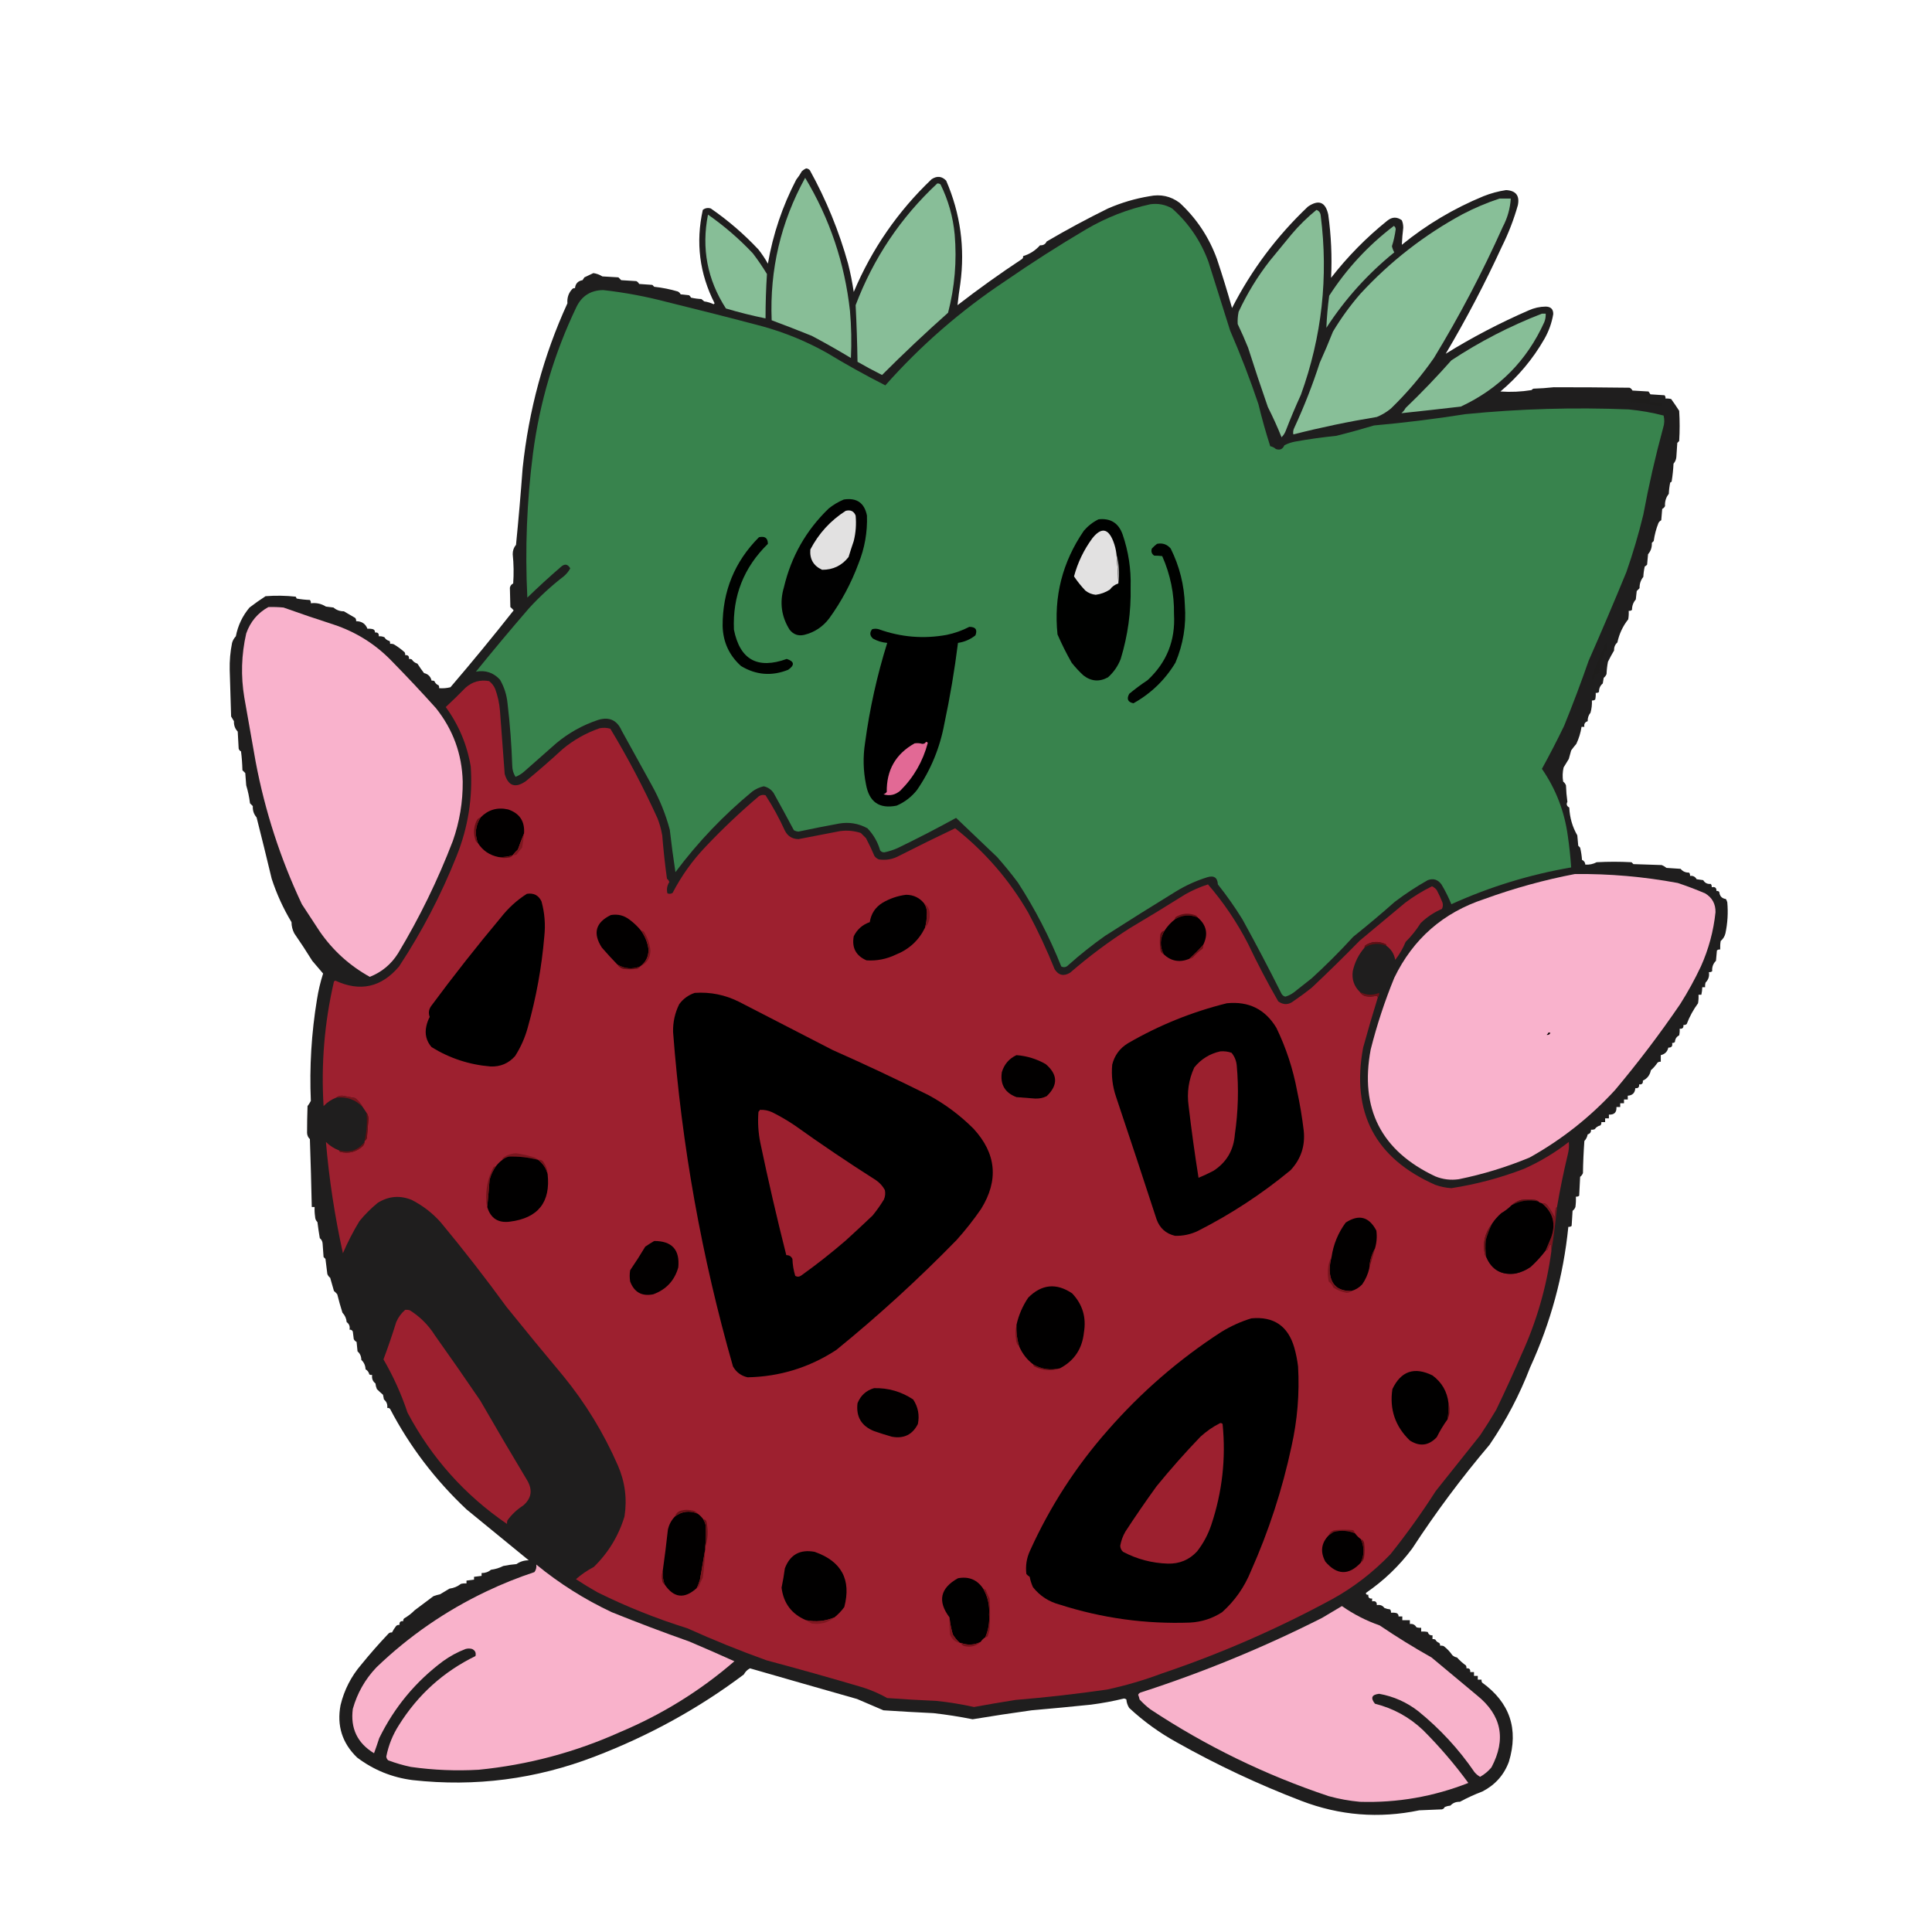 <?xml version="1.0" encoding="UTF-8"?>
<!DOCTYPE svg PUBLIC "-//W3C//DTD SVG 1.1//EN" "http://www.w3.org/Graphics/SVG/1.1/DTD/svg11.dtd">
<svg xmlns="http://www.w3.org/2000/svg" version="1.1" width="2048px" height="2048px" style="shape-rendering:geometricPrecision; text-rendering:geometricPrecision; image-rendering:optimizeQuality; fill-rule:evenodd; clip-rule:evenodd" xmlns:xlink="http://www.w3.org/1999/xlink">
<g><path style="opacity:0.88" fill="#020101" d="M 854.5,178.5 C 856.09,178.628 857.423,179.295 858.5,180.5C 875.863,211.897 889.363,244.897 899,279.5C 901.513,289.396 903.513,299.396 905,309.5C 924.217,263.949 951.717,224.116 987.5,190C 993.217,186.196 998.384,186.696 1003,191.5C 1018.06,226.381 1023.06,262.714 1018,300.5C 1016.8,308.205 1015.8,315.872 1015,323.5C 1037.25,306.297 1060.08,289.963 1083.5,274.5C 1084.39,273.675 1084.72,272.675 1084.5,271.5C 1091.51,269.418 1097.51,265.585 1102.5,260C 1105.82,260.225 1108.16,258.892 1109.5,256C 1130.55,243.634 1152.22,231.967 1174.5,221C 1188.63,214.847 1203.29,210.513 1218.5,208C 1230.31,205.568 1240.97,207.901 1250.5,215C 1268.44,231.615 1281.6,251.449 1290,274.5C 1295.78,291.821 1301.11,309.154 1306,326.5C 1326.62,286.142 1353.45,250.309 1386.5,219C 1397.91,211.248 1405.08,214.081 1408,227.5C 1411.1,249.814 1412.1,272.148 1411,294.5C 1428.46,272.037 1448.3,251.87 1470.5,234C 1475.63,229.824 1480.8,229.658 1486,233.5C 1487.05,236.039 1487.55,238.705 1487.5,241.5C 1486.76,247.519 1486.26,253.519 1486,259.5C 1512.17,238.153 1541,220.986 1572.5,208C 1580.26,204.915 1588.26,202.748 1596.5,201.5C 1606.89,202.052 1611.06,207.386 1609,217.5C 1604.71,232.694 1599.05,247.361 1592,261.5C 1574.09,300.485 1554.26,338.318 1532.5,375C 1560.49,357.667 1589.82,342.334 1620.5,329C 1626.28,326.401 1632.28,325.068 1638.5,325C 1643.92,325.082 1646.58,327.748 1646.5,333C 1644.93,342.377 1641.76,351.21 1637,359.5C 1624.83,380.682 1609.33,399.182 1590.5,415C 1601.56,415.783 1612.56,415.283 1623.5,413.5C 1624.03,412.808 1624.69,412.308 1625.5,412C 1632.7,411.782 1639.87,411.282 1647,410.5C 1673.79,410.481 1700.63,410.648 1727.5,411C 1728.83,411.667 1729.83,412.667 1730.5,414C 1736.17,414.333 1741.83,414.667 1747.5,415C 1748.17,416 1748.83,417 1749.5,418C 1754.5,418.333 1759.5,418.667 1764.5,419C 1765.34,420.011 1765.67,421.178 1765.5,422.5C 1767.53,422.338 1769.53,422.505 1771.5,423C 1774.45,427.056 1777.28,431.223 1780,435.5C 1780.67,446.167 1780.67,456.833 1780,467.5C 1779.33,468.167 1778.67,468.833 1778,469.5C 1777.67,474.5 1777.33,479.5 1777,484.5C 1776.75,487.177 1775.75,489.51 1774,491.5C 1773.69,497.874 1773.02,504.207 1772,510.5C 1771.59,510.957 1771.09,511.291 1770.5,511.5C 1769.67,515.459 1769.17,519.459 1769,523.5C 1766.01,527.227 1764.68,531.561 1765,536.5C 1764.33,537.833 1763.33,538.833 1762,539.5C 1761.67,543.5 1761.33,547.5 1761,551.5C 1759.67,552.167 1758.67,553.167 1758,554.5C 1755.59,560.555 1753.93,566.889 1753,573.5C 1752.33,574.167 1751.67,574.833 1751,575.5C 1751.27,580.116 1749.94,584.116 1747,587.5C 1746.67,591.167 1746.33,594.833 1746,598.5C 1745.31,599.357 1744.48,600.023 1743.5,600.5C 1742.67,604.122 1742.17,607.789 1742,611.5C 1739.23,614.903 1737.9,618.903 1738,623.5C 1737,624.5 1736,625.5 1735,626.5C 1734.67,629.5 1734.33,632.5 1734,635.5C 1731.31,638.567 1729.97,642.234 1730,646.5C 1728.99,647.337 1727.82,647.67 1726.5,647.5C 1726.66,650.518 1726.5,653.518 1726,656.5C 1720.31,663.645 1716.48,671.812 1714.5,681C 1712.03,683.194 1710.86,686.027 1711,689.5C 1708.66,693.464 1706.49,697.464 1704.5,701.5C 1703.67,705.796 1703.17,710.129 1703,714.5C 1702.38,716.116 1701.38,717.449 1700,718.5C 1699.67,720.5 1699.33,722.5 1699,724.5C 1696.24,726.766 1694.91,729.766 1695,733.5C 1693.99,734.337 1692.82,734.67 1691.5,734.5C 1691.66,736.857 1691.5,739.19 1691,741.5C 1689.99,742.337 1688.82,742.67 1687.5,742.5C 1687.69,746.915 1687.19,751.249 1686,755.5C 1683.91,758.044 1682.91,761.044 1683,764.5C 1680.09,765.45 1678.92,767.45 1679.5,770.5C 1678.5,770.5 1677.5,770.5 1676.5,770.5C 1675.53,776.777 1673.69,782.777 1671,788.5C 1669.08,790.726 1667.25,793.059 1665.5,795.5C 1664.73,798.51 1663.9,801.51 1663,804.5C 1661.23,807.535 1659.39,810.535 1657.5,813.5C 1656.34,818.467 1656.17,823.467 1657,828.5C 1658.38,829.551 1659.38,830.884 1660,832.5C 1660.19,838.416 1660.69,844.249 1661.5,850C 1660.14,852.575 1660.8,854.575 1663.5,856C 1663.98,866.716 1666.81,876.55 1672,885.5C 1672.33,889.167 1672.67,892.833 1673,896.5C 1673.67,897.167 1674.33,897.833 1675,898.5C 1676.03,902.773 1676.7,907.106 1677,911.5C 1679.17,912.509 1680.34,914.176 1680.5,916.5C 1684.75,916.822 1688.75,915.989 1692.5,914C 1704.83,913.333 1717.17,913.333 1729.5,914C 1730.17,914.667 1730.83,915.333 1731.5,916C 1741.5,916.333 1751.5,916.667 1761.5,917C 1763.33,917.748 1765,918.748 1766.5,920C 1771.5,920.333 1776.5,920.667 1781.5,921C 1783.77,923.755 1786.77,925.088 1790.5,925C 1791.34,926.011 1791.67,927.178 1791.5,928.5C 1794.6,928.092 1796.93,929.259 1798.5,932C 1800.83,932.333 1803.17,932.667 1805.5,933C 1807.2,935.982 1809.86,937.316 1813.5,937C 1814.34,938.011 1814.67,939.178 1814.5,940.5C 1817.95,939.756 1819.62,941.09 1819.5,944.5C 1820.68,944.281 1821.68,944.614 1822.5,945.5C 1822.94,949.93 1825.27,952.43 1829.5,953C 1830.19,954.067 1830.69,955.234 1831,956.5C 1832,967.607 1831.33,978.607 1829,989.5C 1828.2,992.681 1826.53,995.347 1824,997.5C 1823.5,1000.48 1823.34,1003.48 1823.5,1006.5C 1822.18,1006.33 1821.01,1006.66 1820,1007.5C 1819.67,1011.17 1819.33,1014.83 1819,1018.5C 1815.99,1021.45 1814.65,1025.11 1815,1029.5C 1813.99,1030.34 1812.82,1030.67 1811.5,1030.5C 1812.2,1034.82 1811.03,1038.49 1808,1041.5C 1807.51,1043.13 1807.34,1044.8 1807.5,1046.5C 1806.5,1046.5 1805.5,1046.5 1804.5,1046.5C 1804.42,1049.21 1804.09,1051.87 1803.5,1054.5C 1802.5,1054.5 1801.5,1054.5 1800.5,1054.5C 1800.66,1057.52 1800.5,1060.52 1800,1063.5C 1795.02,1070.26 1791.02,1077.59 1788,1085.5C 1786.99,1086.34 1785.82,1086.67 1784.5,1086.5C 1784.83,1089.5 1783.5,1090.83 1780.5,1090.5C 1780.66,1092.86 1780.5,1095.19 1780,1097.5C 1777.21,1098.92 1775.71,1101.25 1775.5,1104.5C 1774.68,1105.39 1773.68,1105.72 1772.5,1105.5C 1773.24,1108.95 1771.91,1110.62 1768.5,1110.5C 1767.54,1114.79 1764.87,1117.46 1760.5,1118.5C 1760.5,1120.83 1760.5,1123.17 1760.5,1125.5C 1759.18,1125.33 1758.01,1125.66 1757,1126.5C 1755.05,1129.46 1752.71,1132.12 1750,1134.5C 1748.95,1139.72 1746.12,1143.38 1741.5,1145.5C 1741.83,1148.5 1740.5,1149.83 1737.5,1149.5C 1737.83,1152.5 1736.5,1153.83 1733.5,1153.5C 1733.17,1158.5 1730.5,1161.17 1725.5,1161.5C 1725.5,1162.83 1725.5,1164.17 1725.5,1165.5C 1724.17,1165.5 1722.83,1165.5 1721.5,1165.5C 1721.5,1166.83 1721.5,1168.17 1721.5,1169.5C 1720.17,1169.5 1718.83,1169.5 1717.5,1169.5C 1717.5,1170.83 1717.5,1172.17 1717.5,1173.5C 1716.17,1173.5 1714.83,1173.5 1713.5,1173.5C 1713.83,1179.17 1711.17,1181.83 1705.5,1181.5C 1705.5,1182.83 1705.5,1184.17 1705.5,1185.5C 1704.17,1185.5 1702.83,1185.5 1701.5,1185.5C 1701.5,1186.83 1701.5,1188.17 1701.5,1189.5C 1700.17,1189.5 1698.83,1189.5 1697.5,1189.5C 1697.67,1190.82 1697.34,1191.99 1696.5,1193C 1693.95,1193.55 1691.95,1194.89 1690.5,1197C 1689.21,1197.49 1687.87,1197.66 1686.5,1197.5C 1686.72,1200.11 1685.56,1201.78 1683,1202.5C 1682.48,1205.25 1681.32,1207.58 1679.5,1209.5C 1678.67,1220.82 1678.17,1232.15 1678,1243.5C 1677.38,1245.12 1676.38,1246.45 1675,1247.5C 1674.67,1254.17 1674.33,1260.83 1674,1267.5C 1672.99,1268.34 1671.82,1268.67 1670.5,1268.5C 1670.67,1272.18 1670.5,1275.85 1670,1279.5C 1669.38,1281.12 1668.38,1282.45 1667,1283.5C 1666.67,1288.83 1666.33,1294.17 1666,1299.5C 1664.99,1300.34 1663.82,1300.67 1662.5,1300.5C 1657.29,1352.32 1643.79,1401.98 1622,1449.5C 1610.8,1478.57 1596.47,1505.9 1579,1531.5C 1549.36,1566.47 1522.02,1603.14 1497,1641.5C 1483.25,1659.92 1466.92,1675.58 1448,1688.5C 1447.81,1690.06 1448.65,1690.73 1450.5,1690.5C 1450.17,1693.5 1451.5,1694.83 1454.5,1694.5C 1454.5,1695.5 1454.5,1696.5 1454.5,1697.5C 1457.95,1696.76 1459.62,1698.09 1459.5,1701.5C 1462.91,1700.83 1465.57,1701.83 1467.5,1704.5C 1469.42,1705.31 1471.42,1705.81 1473.5,1706C 1474.34,1707.01 1474.67,1708.18 1474.5,1709.5C 1476.53,1709.34 1478.53,1709.5 1480.5,1710C 1481.97,1710.71 1482.64,1711.88 1482.5,1713.5C 1483.83,1713.5 1485.17,1713.5 1486.5,1713.5C 1486.5,1714.83 1486.5,1716.17 1486.5,1717.5C 1489.17,1717.5 1491.83,1717.5 1494.5,1717.5C 1494.5,1718.83 1494.5,1720.17 1494.5,1721.5C 1497.6,1721.09 1499.93,1722.26 1501.5,1725C 1503.13,1725.49 1504.8,1725.66 1506.5,1725.5C 1506.5,1726.83 1506.5,1728.17 1506.5,1729.5C 1508.86,1729.34 1511.19,1729.5 1513.5,1730C 1514.22,1732.56 1515.89,1733.72 1518.5,1733.5C 1518.5,1734.83 1518.5,1736.17 1518.5,1737.5C 1519.55,1737.35 1520.55,1737.52 1521.5,1738C 1522.36,1739.7 1523.7,1740.86 1525.5,1741.5C 1526.39,1742.32 1526.72,1743.32 1526.5,1744.5C 1527.87,1744.34 1529.21,1744.51 1530.5,1745C 1534.02,1747.74 1537.02,1750.91 1539.5,1754.5C 1540.91,1755.81 1542.58,1756.64 1544.5,1757C 1547.38,1760.21 1550.54,1763.04 1554,1765.5C 1554.48,1766.45 1554.65,1767.45 1554.5,1768.5C 1557.5,1768.17 1558.83,1769.5 1558.5,1772.5C 1559.83,1772.5 1561.17,1772.5 1562.5,1772.5C 1562.5,1773.83 1562.5,1775.17 1562.5,1776.5C 1563.83,1776.5 1565.17,1776.5 1566.5,1776.5C 1566.5,1777.83 1566.5,1779.17 1566.5,1780.5C 1567.83,1780.5 1569.17,1780.5 1570.5,1780.5C 1570.35,1781.55 1570.52,1782.55 1571,1783.5C 1600.48,1804.76 1609.98,1832.76 1599.5,1867.5C 1594.31,1881.53 1584.98,1892.03 1571.5,1899C 1563.19,1902.16 1555.19,1905.82 1547.5,1910C 1543.44,1909.83 1540.11,1911.17 1537.5,1914C 1535.42,1914.19 1533.42,1914.69 1531.5,1915.5C 1530.91,1916.8 1529.91,1917.63 1528.5,1918C 1520.5,1918.33 1512.5,1918.67 1504.5,1919C 1461.81,1927.9 1420.14,1924.57 1379.5,1909C 1333.99,1891.58 1289.99,1870.91 1247.5,1847C 1229.16,1836.92 1212.33,1824.75 1197,1810.5C 1195.25,1807.75 1194.25,1804.75 1194,1801.5C 1193.28,1800.94 1192.44,1800.61 1191.5,1800.5C 1179.96,1803.31 1168.29,1805.48 1156.5,1807C 1135.52,1809.17 1114.52,1811.17 1093.5,1813C 1072.62,1815.9 1051.78,1819.06 1031,1822.5C 1017.27,1819.74 1003.44,1817.57 989.5,1816C 971.819,1815.17 954.152,1814.17 936.5,1813C 927.177,1809.01 917.843,1805.01 908.5,1801C 870.644,1790.24 832.811,1779.41 795,1768.5C 792.161,1770.01 789.995,1772.17 788.5,1775C 740.735,1810.93 688.068,1839.93 630.5,1862C 568.153,1886 503.82,1894.33 437.5,1887C 415.608,1884.21 395.941,1876.21 378.5,1863C 362.723,1847.75 356.89,1829.25 361,1807.5C 364.912,1791.34 372.245,1777.01 383,1764.5C 392.296,1753.06 401.963,1742.06 412,1731.5C 413.011,1730.66 414.178,1730.33 415.5,1730.5C 416.751,1728.09 418.251,1725.75 420,1723.5C 421.011,1722.66 422.178,1722.33 423.5,1722.5C 423.167,1719.5 424.5,1718.17 427.5,1718.5C 427.281,1717.32 427.614,1716.32 428.5,1715.5C 432.606,1713.13 436.272,1710.29 439.5,1707C 446.118,1702.01 452.785,1697.01 459.5,1692C 461.788,1691.18 464.122,1690.51 466.5,1690C 469.784,1688 473.117,1686 476.5,1684C 481.025,1683.44 485.025,1681.77 488.5,1679C 490.473,1678.5 492.473,1678.34 494.5,1678.5C 494.5,1677.5 494.5,1676.5 494.5,1675.5C 497.167,1675.17 499.833,1674.83 502.5,1674.5C 502.5,1673.5 502.5,1672.5 502.5,1671.5C 505.167,1671.17 507.833,1670.83 510.5,1670.5C 510.5,1669.5 510.5,1668.5 510.5,1667.5C 514.319,1667.55 517.653,1666.38 520.5,1664C 525.128,1663.4 529.461,1662.07 533.5,1660C 538.123,1659.04 542.79,1658.38 547.5,1658C 551.323,1655.3 555.656,1653.96 560.5,1654C 538.5,1636 516.5,1618 494.5,1600C 461.236,1568.66 434.236,1533.16 413.5,1493.5C 412.675,1492.61 411.675,1492.28 410.5,1492.5C 410.987,1488.79 409.821,1485.79 407,1483.5C 406.667,1481.83 406.333,1480.17 406,1478.5C 403.752,1476.59 401.585,1474.59 399.5,1472.5C 398.692,1470.58 398.192,1468.58 398,1466.5C 395.093,1464.27 393.926,1461.27 394.5,1457.5C 393.448,1457.65 392.448,1457.48 391.5,1457C 390.971,1454.57 389.637,1452.74 387.5,1451.5C 387.347,1447.5 385.847,1444.16 383,1441.5C 383.004,1437.82 381.671,1434.82 379,1432.5C 378.667,1429.17 378.333,1425.83 378,1422.5C 376.667,1421.83 375.667,1420.83 375,1419.5C 374.667,1416.83 374.333,1414.17 374,1411.5C 373.29,1410.03 372.124,1409.36 370.5,1409.5C 371.172,1406.09 370.172,1403.43 367.5,1401.5C 367.139,1397.61 365.639,1394.28 363,1391.5C 360.962,1385.06 359.128,1378.56 357.5,1372C 356.465,1370.73 355.298,1369.56 354,1368.5C 352.667,1363.83 351.333,1359.17 350,1354.5C 348.615,1353.45 347.615,1352.12 347,1350.5C 346.333,1345.17 345.667,1339.83 345,1334.5C 344.333,1333.83 343.667,1333.17 343,1332.5C 342.667,1327.83 342.333,1323.17 342,1318.5C 341.887,1316.03 340.887,1314.03 339,1312.5C 338.04,1306.86 337.207,1301.19 336.5,1295.5C 334.869,1293.94 334.036,1291.94 334,1289.5C 333.502,1286.18 333.335,1282.85 333.5,1279.5C 332.5,1279.5 331.5,1279.5 330.5,1279.5C 329.994,1255.5 329.328,1231.5 328.5,1207.5C 326.651,1205.81 325.651,1203.64 325.5,1201C 325.5,1191.57 325.667,1182.07 326,1172.5C 327.341,1170.76 328.508,1168.92 329.5,1167C 327.969,1130.9 330.135,1095.07 336,1059.5C 337.46,1050.16 339.627,1040.99 342.5,1032C 338.68,1027.51 334.847,1023.01 331,1018.5C 324.915,1008.66 318.582,998.996 312,989.5C 310.031,985.768 309.031,981.768 309,977.5C 300.272,962.995 293.272,947.661 288,931.5C 282.758,909.57 277.424,887.903 272,866.5C 269.063,863.116 267.729,859.116 268,854.5C 267,853.5 266,852.5 265,851.5C 264.241,845.062 262.907,838.729 261,832.5C 260.667,828.167 260.333,823.833 260,819.5C 259,818.5 258,817.5 257,816.5C 256.831,809.809 256.331,803.142 255.5,796.5C 254.201,795.91 253.368,794.91 253,793.5C 252.667,787.5 252.333,781.5 252,775.5C 249.125,772.458 247.792,768.791 248,764.5C 247,762.833 246,761.167 245,759.5C 244.529,742.999 244.029,726.499 243.5,710C 243.282,700.402 244.116,690.902 246,681.5C 246.778,678.816 248.111,676.483 250,674.5C 252.232,663.012 257.065,652.845 264.5,644C 270.063,639.73 275.73,635.73 281.5,632C 292.182,631.168 302.849,631.334 313.5,632.5C 313.833,633.167 314.167,633.833 314.5,634.5C 319.132,635.328 323.798,635.828 328.5,636C 329.337,637.011 329.67,638.178 329.5,639.5C 335.311,638.774 340.645,639.941 345.5,643C 348.167,643.333 350.833,643.667 353.5,644C 356.611,646.695 360.277,648.028 364.5,648C 368.483,650.333 372.483,652.667 376.5,655C 377.337,656.011 377.67,657.178 377.5,658.5C 383.443,658.517 387.443,661.184 389.5,666.5C 391.527,666.338 393.527,666.505 395.5,667C 396.973,667.71 397.64,668.876 397.5,670.5C 400.5,670.167 401.833,671.5 401.5,674.5C 403.591,674.318 405.591,674.652 407.5,675.5C 408.738,677.637 410.571,678.971 413,679.5C 413.483,680.448 413.649,681.448 413.5,682.5C 414.873,682.343 416.207,682.51 417.5,683C 421.649,685.482 425.482,688.316 429,691.5C 429.483,692.448 429.649,693.448 429.5,694.5C 432.5,694.167 433.833,695.5 433.5,698.5C 434.552,698.351 435.552,698.517 436.5,699C 437.924,701.218 439.924,702.718 442.5,703.5C 444.757,707.058 447.09,710.391 449.5,713.5C 453.833,714.5 456.5,717.167 457.5,721.5C 458.552,721.351 459.552,721.517 460.5,722C 461.333,724.167 462.833,725.667 465,726.5C 465.483,727.448 465.649,728.448 465.5,729.5C 469.555,729.824 473.555,729.491 477.5,728.5C 500.414,701.759 522.747,674.592 544.5,647C 543.465,645.726 542.298,644.56 541,643.5C 540.755,636.604 540.588,629.77 540.5,623C 540.919,620.914 542.086,619.414 544,618.5C 544.734,608.15 544.567,597.817 543.5,587.5C 543.451,583.67 544.618,580.337 547,577.5C 549.663,550.604 551.997,523.604 554,496.5C 560.506,434.736 576.34,376.402 601.5,321.5C 600.993,315.687 602.66,310.687 606.5,306.5C 607.325,305.614 608.325,305.281 609.5,305.5C 610.012,300.644 612.679,297.81 617.5,297C 618.167,296 618.833,295 619.5,294C 622.663,292.506 625.83,291.006 629,289.5C 632.427,289.986 635.594,291.153 638.5,293C 644.167,293.333 649.833,293.667 655.5,294C 656.5,295 657.5,296 658.5,297C 663.833,297.333 669.167,297.667 674.5,298C 675.833,298.667 676.833,299.667 677.5,301C 682.167,301.333 686.833,301.667 691.5,302C 692.167,302.667 692.833,303.333 693.5,304C 702.169,304.945 710.502,306.611 718.5,309C 719.833,309.667 720.833,310.667 721.5,312C 724.5,312.333 727.5,312.667 730.5,313C 731.357,313.689 732.023,314.522 732.5,315.5C 736.122,316.325 739.789,316.825 743.5,317C 744.5,317.833 745.5,318.667 746.5,319.5C 750.05,320.016 753.383,321.016 756.5,322.5C 756.833,322.167 757.167,321.833 757.5,321.5C 741.498,289.986 737.331,256.986 745,222.5C 747.497,220.522 750.331,220.022 753.5,221C 771.808,233.63 788.641,248.13 804,264.5C 807.726,269.228 811.059,274.228 814,279.5C 819.391,248.326 829.391,218.659 844,190.5C 846.248,187.672 848.248,184.672 850,181.5C 851.409,180.219 852.909,179.219 854.5,178.5 Z"/></g>
<g><path style="opacity:1" fill="#88be97" d="M 853.5,188.5 C 879.553,231.822 895.386,278.822 901,329.5C 902.456,346.143 902.789,362.81 902,379.5C 888.41,371.287 874.577,363.454 860.5,356C 846.395,350.299 832.229,344.799 818,339.5C 815.847,285.785 827.68,235.452 853.5,188.5 Z"/></g>
<g><path style="opacity:1" fill="#88be98" d="M 993.5,194.5 C 994.822,194.33 995.989,194.663 997,195.5C 1005.24,212.223 1010.24,229.889 1012,248.5C 1014.4,276.589 1012.07,304.256 1005,331.5C 981.103,352.725 957.77,374.725 935,397.5C 926.19,393.095 917.523,388.428 909,383.5C 908.69,363.458 908.024,343.458 907,323.5C 925.884,273.703 954.717,230.703 993.5,194.5 Z"/></g>
<g><path style="opacity:1" fill="#88bf98" d="M 1589.5,210.5 C 1593.5,210.5 1597.5,210.5 1601.5,210.5C 1600.81,221.069 1597.98,231.069 1593,240.5C 1571.5,288.507 1547.17,334.84 1520,379.5C 1506.61,398.727 1491.45,416.56 1474.5,433C 1470,436.755 1465,439.755 1459.5,442C 1429.7,446.893 1400.2,453.059 1371,460.5C 1370.52,458.087 1370.85,455.754 1372,453.5C 1382.39,431.058 1391.39,408.058 1399,384.5C 1403.94,373.616 1408.61,362.616 1413,351.5C 1421.48,337.349 1431.14,324.015 1442,311.5C 1473.59,277.221 1509.75,249.054 1550.5,227C 1563.16,220.4 1576.16,214.9 1589.5,210.5 Z"/></g>
<g><path style="opacity:1" fill="#38834d" d="M 1219.5,216.5 C 1227.74,215.387 1235.41,216.887 1242.5,221C 1260.02,236.54 1272.85,255.373 1281,277.5C 1288.67,301.833 1296.33,326.167 1304,350.5C 1315.11,376.057 1325.11,402.057 1334,428.5C 1337.63,443.529 1341.8,458.362 1346.5,473C 1348.78,473.473 1350.78,474.473 1352.5,476C 1356.8,477.46 1359.8,476.126 1361.5,472C 1365.28,470.053 1369.28,468.72 1373.5,468C 1387.75,465.462 1402.09,463.462 1416.5,462C 1429.92,458.645 1443.25,454.978 1456.5,451C 1488.9,448.103 1521.23,444.103 1553.5,439C 1611.07,433.307 1668.73,431.641 1726.5,434C 1739.02,435.193 1751.35,437.36 1763.5,440.5C 1764.58,444.846 1764.42,449.179 1763,453.5C 1754.74,483.874 1747.74,514.54 1742,545.5C 1737.01,566.13 1731.01,586.463 1724,606.5C 1711.06,637.997 1697.72,669.33 1684,700.5C 1675.92,723.733 1667.26,746.733 1658,769.5C 1650.56,784.886 1642.72,800.053 1634.5,815C 1649.34,836.513 1658.51,860.347 1662,886.5C 1663.59,897.464 1664.76,908.464 1665.5,919.5C 1621.5,927.082 1579.17,940.082 1538.5,958.5C 1535.58,951.328 1532.08,944.328 1528,937.5C 1524.19,932.329 1519.36,930.829 1513.5,933C 1501.29,939.881 1489.63,947.547 1478.5,956C 1464.13,968.709 1449.46,981.043 1434.5,993C 1420.5,1008.33 1405.83,1023 1390.5,1037C 1384.17,1042 1377.83,1047 1371.5,1052C 1368.77,1054.03 1365.77,1055.53 1362.5,1056.5C 1360.37,1055.95 1358.87,1054.61 1358,1052.5C 1344.84,1026.18 1331.18,1000.18 1317,974.5C 1309.07,961.641 1300.4,949.308 1291,937.5C 1290.62,930.205 1286.78,927.705 1279.5,930C 1267.88,933.641 1256.88,938.641 1246.5,945C 1221.33,960.416 1196.33,976.083 1171.5,992C 1157.92,1001.57 1144.92,1011.91 1132.5,1023C 1130.29,1025.35 1127.79,1025.85 1125,1024.5C 1112.53,993.233 1097.2,963.566 1079,935.5C 1072.05,926.21 1064.71,917.21 1057,908.5C 1042.45,894.611 1027.95,880.778 1013.5,867C 993.425,878.043 972.758,888.709 951.5,899C 946.993,901.002 942.326,902.502 937.5,903.5C 935.626,903.61 934.126,902.944 933,901.5C 930.423,892.507 925.923,884.673 919.5,878C 910.13,872.875 900.13,871.208 889.5,873C 875.129,875.641 860.796,878.474 846.5,881.5C 844.701,881.423 843.034,880.923 841.5,880C 834.46,866.753 827.294,853.587 820,840.5C 817.407,836.788 813.907,834.455 809.5,833.5C 805.116,834.526 801.116,836.359 797.5,839C 766.85,864.313 739.683,892.813 716,924.5C 713.7,909.538 711.7,894.538 710,879.5C 705.615,863.061 699.282,847.394 691,832.5C 680.333,813.167 669.667,793.833 659,774.5C 654.136,763.483 645.969,759.65 634.5,763C 617.865,768.482 602.865,776.815 589.5,788C 578.167,798 566.833,808 555.5,818C 552.834,820.335 549.834,822.169 546.5,823.5C 544.191,819.882 543.024,815.882 543,811.5C 542.263,789.427 540.596,767.427 538,745.5C 537.128,736.552 534.461,728.218 530,720.5C 523.097,712.98 514.597,710.147 504.5,712C 522.957,689.208 541.79,666.708 561,644.5C 572.267,632.228 584.434,621.061 597.5,611C 600.4,608.603 602.733,605.77 604.5,602.5C 601.855,597.842 598.521,597.342 594.5,601C 582.367,611.465 570.534,622.298 559,633.5C 556.446,582.342 558.446,531.342 565,480.5C 572.118,426.354 587.451,374.688 611,325.5C 616.71,313.644 626.21,307.644 639.5,307.5C 662.127,310.059 684.46,314.225 706.5,320C 740.609,328.36 774.609,337.027 808.5,346C 832.285,352.596 854.952,361.929 876.5,374C 896.768,386.299 917.435,397.799 938.5,408.5C 975.898,366.288 1018.23,329.455 1065.5,298C 1093.49,278.668 1122.16,260.335 1151.5,243C 1172.89,230.489 1195.55,221.656 1219.5,216.5 Z"/></g>
<g><path style="opacity:1" fill="#88be97" d="M 1395.5,222.5 C 1398.17,223.457 1399.67,225.457 1400,228.5C 1408.28,293.533 1401.28,356.866 1379,418.5C 1373.28,431.004 1367.94,443.67 1363,456.5C 1361.98,459.21 1360.48,461.543 1358.5,463.5C 1354.18,452.73 1349.34,442.064 1344,431.5C 1336.72,410.604 1329.72,389.604 1323,368.5C 1319.61,360.049 1315.94,351.716 1312,343.5C 1311.76,339.152 1312.1,334.819 1313,330.5C 1321.98,311.198 1332.98,293.198 1346,276.5C 1353.67,267.167 1361.33,257.833 1369,248.5C 1377.07,238.934 1385.9,230.267 1395.5,222.5 Z"/></g>
<g><path style="opacity:1" fill="#87be97" d="M 750.5,227.5 C 767.641,239.462 783.475,253.128 798,268.5C 803.391,275.559 808.391,282.893 813,290.5C 811.995,306.127 811.495,321.793 811.5,337.5C 797.365,334.633 783.365,331.133 769.5,327C 749.765,296.429 743.432,263.262 750.5,227.5 Z"/></g>
<g><path style="opacity:1" fill="#85bb95" d="M 1477.5,239.5 C 1478.73,240.152 1479.39,241.319 1479.5,243C 1478.69,249.191 1477.36,255.191 1475.5,261C 1476.07,263.464 1476.9,265.631 1478,267.5C 1449.73,290.432 1425.73,317.098 1406,347.5C 1406.47,336.151 1407.47,324.818 1409,313.5C 1427.48,284.847 1450.32,260.181 1477.5,239.5 Z"/></g>
<g><path style="opacity:1" fill="#87be97" d="M 1634.5,332.5 C 1635.83,332.5 1637.17,332.5 1638.5,332.5C 1638.65,335.607 1638.15,338.607 1637,341.5C 1618.53,382.301 1589.03,412.134 1548.5,431C 1527.45,433.458 1506.45,435.791 1485.5,438C 1487.38,436.457 1488.88,434.624 1490,432.5C 1507.04,416.137 1523.2,399.304 1538.5,382C 1568.71,362.061 1600.71,345.561 1634.5,332.5 Z"/></g>
<g><path style="opacity:0.13" fill="#1a1915" d="M 1735.5,422.5 C 1739.83,422.5 1744.17,422.5 1748.5,422.5C 1748.5,423.833 1748.5,425.167 1748.5,426.5C 1752.51,426.334 1756.51,426.501 1760.5,427C 1761.83,428 1761.83,429 1760.5,430C 1761.83,430.333 1763.17,430.667 1764.5,431C 1750.25,428.904 1735.91,426.904 1721.5,425C 1726.18,424.51 1730.84,423.677 1735.5,422.5 Z"/></g>
<g><path style="opacity:1" fill="#010101" d="M 894.5,529.5 C 908.168,527.407 916.335,533.073 919,546.5C 919.613,564.104 916.613,581.104 910,597.5C 902.256,618.328 891.922,637.661 879,655.5C 872.198,664.48 863.364,670.313 852.5,673C 846.184,674.426 841.017,672.593 837,667.5C 828.237,653.477 826.237,638.477 831,622.5C 838.701,589.918 854.535,562.085 878.5,539C 883.434,535.038 888.767,531.871 894.5,529.5 Z"/></g>
<g><path style="opacity:1" fill="#e2e1e1" d="M 896.5,541.5 C 901.644,540.198 905.144,541.865 907,546.5C 907.868,555.61 907.201,564.61 905,573.5C 903.07,579.125 901.236,584.791 899.5,590.5C 892.391,599.554 883.058,604.054 871.5,604C 862.321,599.815 858.154,592.649 859,582.5C 867.877,565.459 880.377,551.792 896.5,541.5 Z"/></g>
<g><path style="opacity:1" fill="#000100" d="M 1164.5,550.5 C 1177.22,549.11 1185.72,554.444 1190,566.5C 1196.23,584.621 1199.07,603.288 1198.5,622.5C 1199.05,648.417 1195.55,673.75 1188,698.5C 1185.06,706.102 1180.56,712.602 1174.5,718C 1165.43,722.991 1156.76,722.324 1148.5,716C 1143.97,711.801 1139.8,707.301 1136,702.5C 1130.44,692.717 1125.44,682.717 1121,672.5C 1116.85,632.415 1126.19,595.748 1149,562.5C 1153.42,557.391 1158.59,553.391 1164.5,550.5 Z"/></g>
<g><path style="opacity:1" fill="#e2e1e1" d="M 1183.5,587.5 C 1184.46,597.813 1185.13,608.146 1185.5,618.5C 1181.84,619.648 1178.84,621.814 1176.5,625C 1171.9,627.966 1166.9,629.799 1161.5,630.5C 1157.38,630.072 1153.71,628.572 1150.5,626C 1145.98,621.219 1141.98,616.219 1138.5,611C 1142.47,596.23 1148.97,582.73 1158,570.5C 1167.27,558.92 1174.61,559.92 1180,573.5C 1181.8,578.023 1182.96,582.69 1183.5,587.5 Z"/></g>
<g><path style="opacity:1" fill="#000200" d="M 804.5,569.5 C 810.831,568.029 813.998,570.362 814,576.5C 788.457,601.46 776.457,631.793 778,667.5C 784.381,699.367 803.047,709.7 834,698.5C 842.123,701.182 842.623,705.016 835.5,710C 818.099,716.963 801.432,715.63 785.5,706C 772.937,694.702 766.437,680.535 766,663.5C 765.892,626.735 778.725,595.402 804.5,569.5 Z"/></g>
<g><path style="opacity:1" fill="#000200" d="M 1226.5,576.5 C 1232.39,575.343 1237.22,577.01 1241,581.5C 1250.38,600.372 1255.38,620.372 1256,641.5C 1257.6,662.67 1254.26,683.003 1246,702.5C 1234.93,720.774 1220.1,735.107 1201.5,745.5C 1195.54,744.287 1194.04,740.954 1197,735.5C 1203.23,730.301 1209.73,725.468 1216.5,721C 1236.78,702.181 1246.11,678.847 1244.5,651C 1244.81,629.559 1240.65,609.059 1232,589.5C 1229.27,589.155 1226.44,588.989 1223.5,589C 1220.79,587.136 1219.96,584.636 1221,581.5C 1222.73,579.598 1224.56,577.931 1226.5,576.5 Z"/></g>
<g><path style="opacity:1" fill="#a4a3a3" d="M 1183.5,587.5 C 1186.28,597.725 1186.94,608.059 1185.5,618.5C 1185.13,608.146 1184.46,597.813 1183.5,587.5 Z"/></g>
<g><path style="opacity:1" fill="#f9b2cc" d="M 284.5,643.5 C 289.844,643.334 295.177,643.501 300.5,644C 318.071,650.286 335.738,656.286 353.5,662C 377.697,670.006 398.53,683.172 416,701.5C 431.7,717.532 447.033,733.865 462,750.5C 480.238,773.309 489.738,799.309 490.5,828.5C 490.673,850.123 487.173,871.123 480,891.5C 464.125,932.915 444.792,972.581 422,1010.5C 414.693,1022.15 404.693,1030.48 392,1035.5C 370.62,1023.64 352.954,1007.64 339,987.5C 332.667,977.833 326.333,968.167 320,958.5C 297.26,910.279 280.926,859.945 271,807.5C 267,784.829 263,762.163 259,739.5C 255.196,716.686 255.862,694.02 261,671.5C 265.349,659.072 273.182,649.739 284.5,643.5 Z"/></g>
<g><path style="opacity:1" fill="#000000" d="M 1027.5,664.5 C 1034.14,664.476 1036.31,667.476 1034,673.5C 1028.58,677.809 1022.42,680.475 1015.5,681.5C 1011.9,710.35 1007.06,739.017 1001,767.5C 996.244,792.994 986.577,816.328 972,837.5C 966.184,844.817 959.018,850.317 950.5,854C 932.171,857.707 921.337,850.207 918,831.5C 915.03,816.908 914.697,802.241 917,787.5C 921.845,751.432 929.679,716.099 940.5,681.5C 935.182,681.087 930.182,679.587 925.5,677C 921.99,673.952 921.657,670.619 924.5,667C 926.833,666.333 929.167,666.333 931.5,667C 954.972,675.46 978.972,677.46 1003.5,673C 1011.99,671.227 1019.99,668.394 1027.5,664.5 Z"/></g>
<g><path style="opacity:0.137" fill="#161613" d="M 1702.5,681.5 C 1703.8,684.355 1703.8,687.355 1702.5,690.5C 1701.83,690.833 1701.17,691.167 1700.5,691.5C 1699.96,695.32 1698.46,698.654 1696,701.5C 1695.67,705.5 1695.33,709.5 1695,713.5C 1693.64,714.38 1692.14,714.714 1690.5,714.5C 1690.85,717.045 1690.02,719.045 1688,720.5C 1687.33,719.167 1687.33,717.833 1688,716.5C 1692.39,704.565 1697.22,692.899 1702.5,681.5 Z"/></g>
<g><path style="opacity:1" fill="#9d202f" d="M 1469.5,1002.5 C 1469.53,1001.5 1469.03,1000.84 1468,1000.5C 1460.82,997.397 1453.98,997.897 1447.5,1002C 1446.75,1002.67 1446.41,1003.5 1446.5,1004.5C 1440.25,1011.67 1436.08,1020 1434,1029.5C 1432.82,1038.12 1435.32,1045.46 1441.5,1051.5C 1442.82,1053.69 1444.82,1055.19 1447.5,1056C 1451.38,1056.73 1455.21,1056.56 1459,1055.5C 1460.03,1055.84 1460.53,1056.5 1460.5,1057.5C 1455.04,1075.06 1449.87,1092.73 1445,1110.5C 1432.17,1179.34 1457.67,1227.84 1521.5,1256C 1527.01,1257.96 1532.68,1259.13 1538.5,1259.5C 1564.88,1255.43 1590.55,1248.6 1615.5,1239C 1632.54,1231.4 1648.38,1221.9 1663,1210.5C 1663.42,1214.87 1663.09,1219.2 1662,1223.5C 1657.53,1242.05 1653.69,1260.72 1650.5,1279.5C 1649.78,1279.92 1649.28,1280.58 1649,1281.5C 1648.67,1284.5 1648.33,1287.5 1648,1290.5C 1645.81,1285.88 1643.14,1281.54 1640,1277.5C 1638.56,1275.84 1636.72,1275.18 1634.5,1275.5C 1632.85,1275.34 1631.51,1274.67 1630.5,1273.5C 1629.74,1272.73 1628.74,1272.23 1627.5,1272C 1622.5,1271.33 1617.5,1271.33 1612.5,1272C 1608.65,1273.09 1605.32,1274.92 1602.5,1277.5C 1599.26,1280.8 1595.6,1283.63 1591.5,1286C 1587.56,1289.44 1584.23,1293.27 1581.5,1297.5C 1574.02,1306.82 1571.52,1317.49 1574,1329.5C 1574.23,1330.74 1574.73,1331.74 1575.5,1332.5C 1581.34,1346.16 1591.68,1351.99 1606.5,1350C 1612.32,1348.75 1617.66,1346.42 1622.5,1343C 1628.44,1337.57 1633.77,1331.74 1638.5,1325.5C 1639.38,1325.63 1640.04,1325.3 1640.5,1324.5C 1643.51,1316.77 1644.84,1317.44 1644.5,1326.5C 1639.37,1364.38 1628.87,1400.72 1613,1435.5C 1604.39,1455.34 1595.39,1475 1586,1494.5C 1580.58,1503.67 1574.92,1512.67 1569,1521.5C 1553.33,1541.17 1537.67,1560.83 1522,1580.5C 1507.16,1603.67 1491.16,1626 1474,1647.5C 1455.53,1666.71 1435.03,1682.55 1412.5,1695C 1354.45,1726.52 1294.12,1752.86 1231.5,1774C 1212.58,1781.09 1193.24,1786.75 1173.5,1791C 1141.28,1795.64 1108.95,1799.3 1076.5,1802C 1061.8,1804.31 1047.13,1806.81 1032.5,1809.5C 1019.29,1806.58 1005.96,1804.41 992.5,1803C 975.142,1802.27 957.809,1801.27 940.5,1800C 932.58,1795.54 924.246,1791.88 915.5,1789C 881.3,1778.87 846.967,1769.2 812.5,1760C 784.047,1749.77 756.047,1738.44 728.5,1726C 695.819,1715.82 664.152,1703.16 633.5,1688C 625.667,1683.58 618,1678.92 610.5,1674C 616.313,1668.93 622.646,1664.59 629.5,1661C 644.871,1645.95 655.704,1628.12 662,1607.5C 664.894,1588.86 662.56,1570.86 655,1553.5C 639.96,1519.06 620.627,1487.4 597,1458.5C 576.761,1434.35 556.761,1410.02 537,1385.5C 514.633,1354.78 491.3,1324.78 467,1295.5C 458.26,1285.75 448.093,1277.92 436.5,1272C 424.013,1266.88 412.013,1267.88 400.5,1275C 393.333,1280.83 386.833,1287.33 381,1294.5C 374.37,1305.43 368.537,1316.76 363.5,1328.5C 354.884,1289.48 348.884,1250.15 345.5,1210.5C 349.516,1214.51 354.182,1217.51 359.5,1219.5C 359.611,1220.12 359.944,1220.62 360.5,1221C 369.948,1223.26 378.114,1221.09 385,1214.5C 385.791,1213.26 386.291,1211.92 386.5,1210.5C 386.5,1210.17 386.5,1209.83 386.5,1209.5C 387.966,1208.65 388.8,1207.32 389,1205.5C 389.449,1199.33 389.949,1193.16 390.5,1187C 390.7,1184.13 390.033,1181.63 388.5,1179.5C 387.18,1177.54 385.846,1175.54 384.5,1173.5C 382.434,1169.89 379.767,1166.73 376.5,1164C 371.992,1163.16 367.492,1162.33 363,1161.5C 360.456,1161.34 358.29,1162 356.5,1163.5C 351.382,1165.43 346.882,1168.43 343,1172.5C 340.269,1127.94 343.936,1083.94 354,1040.5C 354.414,1040.04 354.914,1039.71 355.5,1039.5C 381.732,1051.65 404.232,1046.65 423,1024.5C 447.234,987.704 467.567,948.704 484,907.5C 496.242,876.96 501.242,845.293 499,812.5C 495.095,789.365 486.262,768.365 472.5,749.5C 479.652,742.848 486.652,736.015 493.5,729C 500.682,722.607 509.015,720.273 518.5,722C 521.433,724.264 523.6,727.098 525,730.5C 527.689,737.943 529.355,745.609 530,753.5C 531.7,775.832 533.367,798.166 535,820.5C 538.83,833.314 546.33,835.814 557.5,828C 570.796,817.04 583.796,805.706 596.5,794C 608.137,784.346 621.137,777.012 635.5,772C 639.423,771.207 643.256,771.374 647,772.5C 665.48,803.124 682.147,834.791 697,867.5C 699.277,873.332 700.944,879.332 702,885.5C 703.231,900.883 704.897,916.216 707,931.5C 708.236,932.399 709.07,933.566 709.5,935C 707.097,938.824 706.431,942.824 707.5,947C 709.441,947.743 711.274,947.576 713,946.5C 722.339,928.496 734.005,912.163 748,897.5C 765.926,878.57 784.76,860.737 804.5,844C 806.695,842.627 809.029,842.294 811.5,843C 819.222,854.939 826.056,867.439 832,880.5C 835.005,886.42 839.838,889.42 846.5,889.5C 861.163,886.668 875.83,883.834 890.5,881C 898,879.989 905.333,880.655 912.5,883C 914.333,884.833 916.167,886.667 918,888.5C 921.273,894.712 924.273,901.046 927,907.5C 928.214,909.049 929.714,910.215 931.5,911C 939.276,912.188 946.609,910.855 953.5,907C 973.22,896.972 992.886,887.305 1012.5,878C 1044.14,902.958 1069.97,932.791 1090,967.5C 1100.41,986.988 1109.74,1006.99 1118,1027.5C 1122.24,1034.02 1127.74,1035.18 1134.5,1031C 1154.37,1013.79 1175.37,998.126 1197.5,984C 1217.33,972.251 1237,960.251 1256.5,948C 1264.15,943.672 1272.15,940.172 1280.5,937.5C 1297.12,956.698 1311.28,977.698 1323,1000.5C 1332.9,1021.31 1343.57,1041.64 1355,1061.5C 1360.56,1065.5 1366.06,1065.33 1371.5,1061C 1378.01,1056.58 1384.34,1051.91 1390.5,1047C 1407.8,1030.7 1424.8,1014.03 1441.5,997C 1457.5,983.667 1473.5,970.333 1489.5,957C 1498.43,950.282 1507.93,944.449 1518,939.5C 1519.94,940.439 1521.61,941.773 1523,943.5C 1525.27,947.714 1527.27,952.047 1529,956.5C 1529.81,958.902 1529.65,961.235 1528.5,963.5C 1520.05,967.127 1512.55,972.127 1506,978.5C 1501.43,985.744 1496.09,992.41 1490,998.5C 1487.21,1005.3 1483.54,1011.64 1479,1017.5C 1477.82,1011.12 1474.65,1006.12 1469.5,1002.5 Z"/></g>
<g><path style="opacity:1" fill="#e26995" d="M 981.5,786.5 C 982.376,786.369 983.043,786.702 983.5,787.5C 978.325,807.029 968.659,823.862 954.5,838C 949.134,842.688 943.134,844.021 936.5,842C 937.931,841.535 939.097,840.701 940,839.5C 939.656,816.339 949.489,799.173 969.5,788C 972.179,787.566 974.846,787.732 977.5,788.5C 979.355,788.66 980.688,787.993 981.5,786.5 Z"/></g>
<g><path style="opacity:1" fill="#020000" d="M 555.5,883.5 C 553.194,889.005 551.028,894.672 549,900.5C 546.96,902.37 545.127,904.37 543.5,906.5C 538.659,908.152 533.659,908.818 528.5,908.5C 518.957,906.606 511.624,901.606 506.5,893.5C 503.015,883.898 504.015,874.898 509.5,866.5C 517.465,858.349 527.132,855.516 538.5,858C 550.791,862.081 556.457,870.581 555.5,883.5 Z"/></g>
<g><path style="opacity:1" fill="#651015" d="M 509.5,866.5 C 504.015,874.898 503.015,883.898 506.5,893.5C 505.21,892.942 504.377,891.942 504,890.5C 501.715,883.66 502.048,876.993 505,870.5C 505.876,868.365 507.376,867.031 509.5,866.5 Z"/></g>
<g><path style="opacity:1" fill="#7d171f" d="M 555.5,883.5 C 555.03,888.537 554.363,893.537 553.5,898.5C 551.414,900.883 549.414,903.383 547.5,906C 546.207,906.49 544.873,906.657 543.5,906.5C 545.127,904.37 546.96,902.37 549,900.5C 551.028,894.672 553.194,889.005 555.5,883.5 Z"/></g>
<g><path style="opacity:1" fill="#590d11" d="M 543.5,906.5 C 542.653,907.966 541.32,908.8 539.5,909C 535.642,909.81 531.976,909.643 528.5,908.5C 533.659,908.818 538.659,908.152 543.5,906.5 Z"/></g>
<g><path style="opacity:1" fill="#f9b2cc" d="M 1669.5,926.5 C 1706.16,926.128 1742.5,929.294 1778.5,936C 1788.28,939.261 1797.94,942.928 1807.5,947C 1815,951.51 1818.66,958.177 1818.5,967C 1816.4,986.982 1811.23,1006.15 1803,1024.5C 1796.47,1038.34 1789.14,1051.67 1781,1064.5C 1759.54,1095.97 1736.54,1126.3 1712,1155.5C 1685.56,1184.27 1655.39,1208.11 1621.5,1227C 1597.26,1237.08 1572.26,1244.75 1546.5,1250C 1537.87,1251.27 1529.54,1250.27 1521.5,1247C 1464.08,1220 1441.25,1175.16 1453,1112.5C 1459.54,1086.56 1467.87,1061.23 1478,1036.5C 1497.99,995.185 1529.82,967.352 1573.5,953C 1604.93,941.571 1636.93,932.737 1669.5,926.5 Z"/></g>
<g><path style="opacity:1" fill="#000000" d="M 558.5,947.5 C 565.74,946.369 570.906,949.035 574,955.5C 577.339,967.613 578.339,979.947 577,992.5C 574.239,1025.23 568.406,1057.4 559.5,1089C 556.538,1099.9 552.038,1110.07 546,1119.5C 539.109,1127.24 530.442,1130.91 520,1130.5C 497.511,1128.67 476.678,1121.84 457.5,1110C 451.886,1103.52 450.052,1096.02 452,1087.5C 452.743,1084.18 453.91,1081.01 455.5,1078C 453.985,1073.92 454.485,1070.09 457,1066.5C 480.702,1034.44 505.369,1003.11 531,972.5C 538.815,962.511 547.982,954.177 558.5,947.5 Z"/></g>
<g><path style="opacity:1" fill="#010000" d="M 979.5,957.5 C 981.908,961.1 982.908,965.1 982.5,969.5C 982.459,974.277 981.793,978.943 980.5,983.5C 973.924,996.902 963.591,1006.4 949.5,1012C 939.651,1016.73 929.317,1018.73 918.5,1018C 907.306,1013.11 902.806,1004.61 905,992.5C 908.581,985.199 914.248,980.199 922,977.5C 923.392,968.531 927.892,961.698 935.5,957C 943.28,952.439 951.613,949.606 960.5,948.5C 968.303,948.569 974.636,951.569 979.5,957.5 Z"/></g>
<g><path style="opacity:1" fill="#7b161f" d="M 979.5,957.5 C 983.648,960.343 985.648,964.343 985.5,969.5C 985.785,974.985 984.119,979.652 980.5,983.5C 981.793,978.943 982.459,974.277 982.5,969.5C 982.908,965.1 981.908,961.1 979.5,957.5 Z"/></g>
<g><path style="opacity:1" fill="#020000" d="M 679.5,986.5 C 683.829,992.493 686.496,999.16 687.5,1006.5C 687.52,1014.16 684.52,1020.16 678.5,1024.5C 670.128,1027.69 662.128,1027.02 654.5,1022.5C 648.838,1016.67 643.338,1010.67 638,1004.5C 628.179,989.332 631.346,977.832 647.5,970C 654.905,968.702 661.572,970.369 667.5,975C 672.002,978.336 676.002,982.169 679.5,986.5 Z"/></g>
<g><path style="opacity:1" fill="#600e13" d="M 1269.5,972.5 C 1261.06,969.251 1253.06,969.918 1245.5,974.5C 1245.41,973.504 1245.75,972.671 1246.5,972C 1252.83,968.212 1259.5,967.545 1266.5,970C 1267.94,970.377 1268.94,971.21 1269.5,972.5 Z"/></g>
<g><path style="opacity:1" fill="#020000" d="M 1269.5,972.5 C 1279.01,980.534 1281.01,990.2 1275.5,1001.5C 1270.83,1006.83 1265.83,1011.83 1260.5,1016.5C 1250.28,1020.55 1241.28,1018.88 1233.5,1011.5C 1229.19,1002.94 1229.52,994.605 1234.5,986.5C 1237.46,981.874 1241.12,977.874 1245.5,974.5C 1253.06,969.918 1261.06,969.251 1269.5,972.5 Z"/></g>
<g><path style="opacity:1" fill="#76141b" d="M 679.5,986.5 C 680.583,986.539 681.583,986.873 682.5,987.5C 686.36,993.648 688.693,1000.31 689.5,1007.5C 689.355,1015.61 685.688,1021.28 678.5,1024.5C 684.52,1020.16 687.52,1014.16 687.5,1006.5C 686.496,999.16 683.829,992.493 679.5,986.5 Z"/></g>
<g><path style="opacity:1" fill="#620f14" d="M 1469.5,1002.5 C 1461.42,999.3 1453.75,999.967 1446.5,1004.5C 1446.41,1003.5 1446.75,1002.67 1447.5,1002C 1453.98,997.897 1460.82,997.397 1468,1000.5C 1469.03,1000.84 1469.53,1001.5 1469.5,1002.5 Z"/></g>
<g><path style="opacity:1" fill="#5d0d12" d="M 1234.5,986.5 C 1229.52,994.605 1229.19,1002.94 1233.5,1011.5C 1231.39,1010.55 1230.22,1008.88 1230,1006.5C 1229.33,1001.17 1229.33,995.833 1230,990.5C 1230.75,988.249 1232.25,986.916 1234.5,986.5 Z"/></g>
<g><path style="opacity:1" fill="#6a1117" d="M 1275.5,1001.5 C 1275.66,1002.87 1275.49,1004.21 1275,1005.5C 1271.2,1008.3 1267.7,1011.46 1264.5,1015C 1263.26,1015.79 1261.92,1016.29 1260.5,1016.5C 1265.83,1011.83 1270.83,1006.83 1275.5,1001.5 Z"/></g>
<g><path style="opacity:1" fill="#5b0d11" d="M 654.5,1022.5 C 662.128,1027.02 670.128,1027.69 678.5,1024.5C 677.653,1025.97 676.32,1026.8 674.5,1027C 669.833,1027.67 665.167,1027.67 660.5,1027C 657.823,1026.19 655.823,1024.69 654.5,1022.5 Z"/></g>
<g><path style="opacity:1" fill="#000000" d="M 736.5,1052.5 C 753.028,1051.38 768.695,1054.55 783.5,1062C 816.5,1079 849.5,1096 882.5,1113C 916.876,1128.23 950.876,1144.23 984.5,1161C 1002.03,1170.52 1017.86,1182.36 1032,1196.5C 1056.18,1222.79 1058.84,1251.13 1040,1281.5C 1032.06,1293.05 1023.39,1304.05 1014,1314.5C 973.597,1355.92 931.097,1394.75 886.5,1431C 857.959,1449.64 826.626,1459.3 792.5,1460C 785.646,1458.48 780.479,1454.65 777,1448.5C 743.808,1332.52 722.641,1214.35 713.5,1094C 713.259,1083.61 715.425,1073.77 720,1064.5C 724.279,1058.71 729.779,1054.71 736.5,1052.5 Z"/></g>
<g><path style="opacity:1" fill="#6c1117" d="M 1441.5,1051.5 C 1448.15,1055.07 1454.99,1055.4 1462,1052.5C 1462.2,1054.39 1461.7,1056.06 1460.5,1057.5C 1460.53,1056.5 1460.03,1055.84 1459,1055.5C 1455.21,1056.56 1451.38,1056.73 1447.5,1056C 1444.82,1055.19 1442.82,1053.69 1441.5,1051.5 Z"/></g>
<g><path style="opacity:1" fill="#000000" d="M 1300.5,1063.5 C 1323.64,1061.16 1341.14,1069.82 1353,1089.5C 1363.33,1110.81 1370.66,1133.15 1375,1156.5C 1377.98,1170.4 1380.32,1184.4 1382,1198.5C 1383.71,1214.7 1379.04,1228.7 1368,1240.5C 1337.65,1265.61 1304.81,1287.11 1269.5,1305C 1261.86,1308.58 1253.86,1310.25 1245.5,1310C 1235.87,1307.7 1229.37,1301.87 1226,1292.5C 1211.88,1249.13 1197.54,1205.79 1183,1162.5C 1179.27,1151.44 1177.93,1140.1 1179,1128.5C 1181.44,1118.79 1186.94,1111.29 1195.5,1106C 1228.55,1086.8 1263.55,1072.64 1300.5,1063.5 Z"/></g>
<g><path style="opacity:1" fill="#0b0404" d="M 1641.5,1094.5 C 1642.24,1094.37 1642.91,1094.54 1643.5,1095C 1642.53,1096.68 1641.2,1097.34 1639.5,1097C 1640.38,1096.29 1641.05,1095.46 1641.5,1094.5 Z"/></g>
<g><path style="opacity:1" fill="#9b202e" d="M 1293.5,1114.5 C 1297.64,1114.15 1301.64,1114.65 1305.5,1116C 1308.7,1119.91 1310.53,1124.41 1311,1129.5C 1313.21,1153.9 1312.54,1178.23 1309,1202.5C 1307.76,1219.16 1300.26,1231.99 1286.5,1241C 1281.29,1243.77 1275.95,1246.27 1270.5,1248.5C 1266.49,1223.24 1262.99,1197.91 1260,1172.5C 1257.99,1158.21 1259.99,1144.55 1266,1131.5C 1273.21,1122.65 1282.37,1116.98 1293.5,1114.5 Z"/></g>
<g><path style="opacity:1" fill="#020000" d="M 1077.5,1118.5 C 1088.48,1119.31 1098.81,1122.48 1108.5,1128C 1121.41,1139.02 1121.74,1150.36 1109.5,1162C 1105.57,1163.93 1101.41,1164.76 1097,1164.5C 1090.49,1164.08 1083.99,1163.58 1077.5,1163C 1065.22,1158.37 1060.05,1149.54 1062,1136.5C 1064.54,1128.14 1069.7,1122.14 1077.5,1118.5 Z"/></g>
<g><path style="opacity:1" fill="#76141c" d="M 384.5,1173.5 C 376.897,1165.63 367.564,1162.3 356.5,1163.5C 358.29,1162 360.456,1161.34 363,1161.5C 367.492,1162.33 371.992,1163.16 376.5,1164C 379.767,1166.73 382.434,1169.89 384.5,1173.5 Z"/></g>
<g><path style="opacity:1" fill="#9c202f" d="M 805.5,1176.5 C 810.034,1176.27 814.368,1177.1 818.5,1179C 826.828,1183.16 834.828,1187.83 842.5,1193C 870.621,1213.12 899.287,1232.45 928.5,1251C 932.537,1253.76 935.704,1257.26 938,1261.5C 938.701,1264.93 938.368,1268.26 937,1271.5C 933.389,1277.44 929.389,1283.11 925,1288.5C 915.595,1297.45 906.095,1306.28 896.5,1315C 881.378,1328.06 865.712,1340.39 849.5,1352C 847.376,1353.58 845.21,1353.75 843,1352.5C 841.213,1346.64 840.213,1340.64 840,1334.5C 838.728,1331.78 836.561,1330.44 833.5,1330.5C 823.509,1291.05 814.342,1251.38 806,1211.5C 803.771,1200.59 803.105,1189.59 804,1178.5C 804.717,1177.96 805.217,1177.29 805.5,1176.5 Z"/></g>
<g><path style="opacity:1" fill="#640e12" d="M 388.5,1179.5 C 390.033,1181.63 390.7,1184.13 390.5,1187C 389.949,1193.16 389.449,1199.33 389,1205.5C 388.8,1207.32 387.966,1208.65 386.5,1209.5C 388.778,1199.6 389.445,1189.6 388.5,1179.5 Z"/></g>
<g><path style="opacity:1" fill="#6b1015" d="M 386.5,1210.5 C 386.291,1211.92 385.791,1213.26 385,1214.5C 378.114,1221.09 369.948,1223.26 360.5,1221C 359.944,1220.62 359.611,1220.12 359.5,1219.5C 370.574,1222.45 379.574,1219.45 386.5,1210.5 Z"/></g>
<g><path style="opacity:1" fill="#7a161e" d="M 570.5,1229.5 C 560.335,1226.88 550.002,1225.71 539.5,1226C 536.861,1226.65 534.527,1227.82 532.5,1229.5C 532.414,1228.5 532.748,1227.67 533.5,1227C 537.568,1224.22 542.068,1222.72 547,1222.5C 552.595,1223.25 558.095,1224.42 563.5,1226C 566.281,1226.52 568.615,1227.69 570.5,1229.5 Z"/></g>
<g><path style="opacity:1" fill="#010000" d="M 570.5,1229.5 C 575.585,1233.34 578.918,1238.34 580.5,1244.5C 583.784,1274.39 570.451,1291.22 540.5,1295C 528.098,1296.63 520.098,1291.47 516.5,1279.5C 517.427,1269.87 518.26,1260.2 519,1250.5C 520.371,1245.43 522.538,1240.76 525.5,1236.5C 527.5,1233.83 529.833,1231.5 532.5,1229.5C 534.527,1227.82 536.861,1226.65 539.5,1226C 550.002,1225.71 560.335,1226.88 570.5,1229.5 Z"/></g>
<g><path style="opacity:1" fill="#731319" d="M 570.5,1229.5 C 573.278,1229.02 575.278,1230.02 576.5,1232.5C 578.99,1236.14 580.323,1240.14 580.5,1244.5C 578.918,1238.34 575.585,1233.34 570.5,1229.5 Z"/></g>
<g><path style="opacity:1" fill="#701319" d="M 525.5,1236.5 C 522.538,1240.76 520.371,1245.43 519,1250.5C 518.26,1260.2 517.427,1269.87 516.5,1279.5C 515.837,1277.53 515.504,1275.36 515.5,1273C 514.783,1260.43 517.283,1248.6 523,1237.5C 523.671,1236.75 524.504,1236.41 525.5,1236.5 Z"/></g>
<g><path style="opacity:1" fill="#010000" d="M 1630.5,1273.5 C 1631.51,1274.67 1632.85,1275.34 1634.5,1275.5C 1646.51,1285.39 1649.67,1297.72 1644,1312.5C 1642.15,1316.85 1640.32,1321.19 1638.5,1325.5C 1633.77,1331.74 1628.44,1337.57 1622.5,1343C 1617.66,1346.42 1612.32,1348.75 1606.5,1350C 1591.68,1351.99 1581.34,1346.16 1575.5,1332.5C 1574.53,1326.53 1574.36,1320.53 1575,1314.5C 1576.62,1308.6 1578.79,1302.93 1581.5,1297.5C 1584.23,1293.27 1587.56,1289.44 1591.5,1286C 1595.6,1283.63 1599.26,1280.8 1602.5,1277.5C 1611.3,1272.65 1620.63,1271.32 1630.5,1273.5 Z"/></g>
<g><path style="opacity:1" fill="#610e12" d="M 1630.5,1273.5 C 1620.63,1271.32 1611.3,1272.65 1602.5,1277.5C 1605.32,1274.92 1608.65,1273.09 1612.5,1272C 1617.5,1271.33 1622.5,1271.33 1627.5,1272C 1628.74,1272.23 1629.74,1272.73 1630.5,1273.5 Z"/></g>
<g><path style="opacity:1" fill="#020000" d="M 1457.5,1323.5 C 1453.91,1329.94 1451.91,1336.94 1451.5,1344.5C 1450.1,1350.63 1447.6,1356.3 1444,1361.5C 1440.74,1364.95 1436.91,1367.29 1432.5,1368.5C 1417.72,1368.72 1410.05,1361.39 1409.5,1346.5C 1409.53,1341.73 1410.19,1337.06 1411.5,1332.5C 1413.48,1319.04 1418.48,1306.87 1426.5,1296C 1440.44,1286.89 1451.28,1289.72 1459,1304.5C 1459.85,1310.98 1459.35,1317.31 1457.5,1323.5 Z"/></g>
<g><path style="opacity:1" fill="#6b1115" d="M 1581.5,1297.5 C 1578.79,1302.93 1576.62,1308.6 1575,1314.5C 1574.36,1320.53 1574.53,1326.53 1575.5,1332.5C 1574.73,1331.74 1574.23,1330.74 1574,1329.5C 1571.52,1317.49 1574.02,1306.82 1581.5,1297.5 Z"/></g>
<g><path style="opacity:1" fill="#7d161f" d="M 1634.5,1275.5 C 1636.72,1275.18 1638.56,1275.84 1640,1277.5C 1643.14,1281.54 1645.81,1285.88 1648,1290.5C 1648.33,1287.5 1648.67,1284.5 1649,1281.5C 1649.28,1280.58 1649.78,1279.92 1650.5,1279.5C 1648.97,1295.36 1646.97,1311.03 1644.5,1326.5C 1644.84,1317.44 1643.51,1316.77 1640.5,1324.5C 1640.04,1325.3 1639.38,1325.63 1638.5,1325.5C 1640.32,1321.19 1642.15,1316.85 1644,1312.5C 1649.67,1297.72 1646.51,1285.39 1634.5,1275.5 Z"/></g>
<g><path style="opacity:1" fill="#020000" d="M 693.5,1315.5 C 712.308,1315.47 720.808,1324.81 719,1343.5C 715.023,1357.48 706.19,1366.98 692.5,1372C 680.507,1374.42 672.341,1369.92 668,1358.5C 667.333,1354.5 667.333,1350.5 668,1346.5C 673.57,1338.37 678.904,1330.04 684,1321.5C 687.147,1319.35 690.313,1317.35 693.5,1315.5 Z"/></g>
<g><path style="opacity:1" fill="#651014" d="M 1457.5,1323.5 C 1455.46,1330.61 1453.46,1337.61 1451.5,1344.5C 1451.91,1336.94 1453.91,1329.94 1457.5,1323.5 Z"/></g>
<g><path style="opacity:1" fill="#79151d" d="M 1411.5,1332.5 C 1410.19,1337.06 1409.53,1341.73 1409.5,1346.5C 1410.05,1361.39 1417.72,1368.72 1432.5,1368.5C 1431.31,1369.78 1429.64,1370.44 1427.5,1370.5C 1422.59,1369.55 1417.92,1367.72 1413.5,1365C 1412.43,1362.34 1410.76,1360.18 1408.5,1358.5C 1407.38,1353.22 1407.22,1347.89 1408,1342.5C 1408.57,1338.84 1409.74,1335.5 1411.5,1332.5 Z"/></g>
<g><path style="opacity:1" fill="#010000" d="M 1123.5,1450.5 C 1113.59,1452.77 1104.26,1451.43 1095.5,1446.5C 1088.82,1441.48 1083.82,1435.14 1080.5,1427.5C 1078.13,1420.04 1077.13,1412.37 1077.5,1404.5C 1079.8,1394.12 1083.97,1384.45 1090,1375.5C 1104.29,1361.27 1119.79,1359.77 1136.5,1371C 1147.54,1382.65 1151.71,1396.49 1149,1412.5C 1147.17,1429.88 1138.67,1442.54 1123.5,1450.5 Z"/></g>
<g><path style="opacity:1" fill="#9c202f" d="M 429.5,1388.5 C 431.199,1388.34 432.866,1388.51 434.5,1389C 445.333,1395.83 454.167,1404.67 461,1415.5C 477.246,1438.33 493.246,1461.33 509,1484.5C 525.415,1513 542.081,1541.33 559,1569.5C 564.834,1579.68 563.334,1588.51 554.5,1596C 547.989,1600.18 542.489,1605.35 538,1611.5C 537.51,1612.79 537.343,1614.13 537.5,1615.5C 492.705,1584.87 457.538,1545.53 432,1497.5C 425.423,1477.76 416.923,1458.93 406.5,1441C 411.376,1428.01 415.876,1414.85 420,1401.5C 422.223,1396.35 425.389,1392.02 429.5,1388.5 Z"/></g>
<g><path style="opacity:1" fill="#000000" d="M 1326.5,1397.5 C 1350.2,1395.27 1365.36,1405.6 1372,1428.5C 1373.85,1435.06 1375.18,1441.73 1376,1448.5C 1377.64,1477.16 1375.3,1505.49 1369,1533.5C 1359.27,1579.03 1344.93,1623.03 1326,1665.5C 1319.13,1682.44 1308.96,1696.94 1295.5,1709C 1285.17,1715.67 1273.84,1719.33 1261.5,1720C 1214.4,1721.7 1168.4,1715.36 1123.5,1701C 1111.86,1697.94 1102.36,1691.78 1095,1682.5C 1093.41,1678.97 1092.24,1675.3 1091.5,1671.5C 1090.19,1670.69 1089.02,1669.69 1088,1668.5C 1086.92,1659.8 1088.26,1651.47 1092,1643.5C 1113.08,1596.98 1140.41,1554.65 1174,1516.5C 1209.43,1475.92 1249.59,1441.09 1294.5,1412C 1304.64,1405.76 1315.31,1400.92 1326.5,1397.5 Z"/></g>
<g><path style="opacity:1" fill="#711319" d="M 1077.5,1404.5 C 1077.13,1412.37 1078.13,1420.04 1080.5,1427.5C 1078.17,1425.46 1077,1422.79 1077,1419.5C 1076.18,1414.32 1076.35,1409.32 1077.5,1404.5 Z"/></g>
<g><path style="opacity:1" fill="#600e12" d="M 1095.5,1446.5 C 1104.26,1451.43 1113.59,1452.77 1123.5,1450.5C 1114.36,1453.56 1105.36,1452.89 1096.5,1448.5C 1095.7,1448.04 1095.37,1447.38 1095.5,1446.5 Z"/></g>
<g><path style="opacity:1" fill="#010000" d="M 1535.5,1487.5 C 1535.63,1493.2 1535.29,1498.87 1534.5,1504.5C 1530.19,1510.44 1526.36,1516.77 1523,1523.5C 1514.49,1532.53 1504.99,1533.69 1494.5,1527C 1478.94,1511.99 1472.77,1493.82 1476,1472.5C 1485.09,1453.39 1499.25,1448.56 1518.5,1458C 1528.42,1465.34 1534.09,1475.17 1535.5,1487.5 Z"/></g>
<g><path style="opacity:1" fill="#020000" d="M 926.5,1471.5 C 941.64,1471.16 955.474,1475.16 968,1483.5C 973.212,1491.4 974.879,1500.07 973,1509.5C 967.297,1520.77 958.13,1525.27 945.5,1523C 939.105,1521.2 932.772,1519.2 926.5,1517C 913.144,1511.64 907.31,1501.81 909,1487.5C 912.289,1479.29 918.122,1473.96 926.5,1471.5 Z"/></g>
<g><path style="opacity:1" fill="#4f0b0f" d="M 1535.5,1487.5 C 1536.16,1489.64 1536.5,1491.97 1536.5,1494.5C 1536.69,1498.14 1536.02,1501.47 1534.5,1504.5C 1535.29,1498.87 1535.63,1493.2 1535.5,1487.5 Z"/></g>
<g><path style="opacity:1" fill="#9c202f" d="M 1293.5,1508.5 C 1294.5,1508.41 1295.33,1508.75 1296,1509.5C 1299.65,1545.95 1295.65,1581.62 1284,1616.5C 1280.56,1626.72 1275.56,1636.06 1269,1644.5C 1260.68,1653.5 1250.35,1657.83 1238,1657.5C 1221.15,1656.99 1205.32,1652.82 1190.5,1645C 1188.56,1643.28 1187.56,1641.11 1187.5,1638.5C 1188.44,1633.18 1190.27,1628.18 1193,1623.5C 1203.61,1607.23 1214.61,1591.23 1226,1575.5C 1240.76,1557.41 1256.26,1539.91 1272.5,1523C 1278.87,1517.16 1285.87,1512.32 1293.5,1508.5 Z"/></g>
<g><path style="opacity:1" fill="#020000" d="M 739.5,1604.5 C 741.806,1606.14 743.806,1608.14 745.5,1610.5C 746.594,1612.36 747.427,1614.36 748,1616.5C 748.499,1624.51 748.333,1632.51 747.5,1640.5C 747.5,1641.17 747.5,1641.83 747.5,1642.5C 745.763,1653.04 743.929,1663.71 742,1674.5C 741.111,1677.68 739.945,1680.68 738.5,1683.5C 725.508,1695.29 714.175,1693.96 704.5,1679.5C 702.887,1674.99 702.221,1670.33 702.5,1665.5C 704.565,1650.87 706.399,1636.21 708,1621.5C 709.228,1616.04 711.728,1611.37 715.5,1607.5C 722.803,1602 730.803,1601 739.5,1604.5 Z"/></g>
<g><path style="opacity:1" fill="#671015" d="M 739.5,1604.5 C 730.803,1601 722.803,1602 715.5,1607.5C 716.767,1603.74 719.434,1601.58 723.5,1601C 726.5,1600.33 729.5,1600.33 732.5,1601C 735.445,1601.14 737.779,1602.31 739.5,1604.5 Z"/></g>
<g><path style="opacity:1" fill="#711218" d="M 1436.5,1625.5 C 1428.99,1622.38 1421.32,1621.88 1413.5,1624C 1411.8,1625.18 1410.14,1626.34 1408.5,1627.5C 1409.59,1624.27 1411.93,1622.43 1415.5,1622C 1421.83,1621.33 1428.17,1621.33 1434.5,1622C 1435.31,1623.11 1435.97,1624.28 1436.5,1625.5 Z"/></g>
<g><path style="opacity:1" fill="#020000" d="M 1436.5,1625.5 C 1438.17,1627.83 1440.17,1629.83 1442.5,1631.5C 1446.41,1639.77 1446.41,1648.11 1442.5,1656.5C 1429.78,1670.12 1417.28,1669.79 1405,1655.5C 1399.32,1645.1 1400.48,1635.77 1408.5,1627.5C 1410.14,1626.34 1411.8,1625.18 1413.5,1624C 1421.32,1621.88 1428.99,1622.38 1436.5,1625.5 Z"/></g>
<g><path style="opacity:1" fill="#651016" d="M 745.5,1610.5 C 747.411,1610.57 748.578,1611.57 749,1613.5C 750.873,1622.73 750.373,1631.73 747.5,1640.5C 748.333,1632.51 748.499,1624.51 748,1616.5C 747.427,1614.36 746.594,1612.36 745.5,1610.5 Z"/></g>
<g><path style="opacity:1" fill="#010000" d="M 884.5,1714.5 C 874.848,1718.54 864.848,1719.54 854.5,1717.5C 839.198,1711.03 830.532,1699.53 828.5,1683C 829.902,1676.22 831.068,1669.39 832,1662.5C 837.506,1647.99 848.006,1642.16 863.5,1645C 892.068,1654.98 902.568,1674.48 895,1703.5C 891.97,1707.69 888.47,1711.36 884.5,1714.5 Z"/></g>
<g><path style="opacity:1" fill="#5a0d11" d="M 1442.5,1631.5 C 1444.34,1632.12 1445.5,1633.46 1446,1635.5C 1446.67,1640.5 1446.67,1645.5 1446,1650.5C 1445.65,1653.15 1444.48,1655.15 1442.5,1656.5C 1446.41,1648.11 1446.41,1639.77 1442.5,1631.5 Z"/></g>
<g><path style="opacity:1" fill="#f9b2cb" d="M 568.5,1658.5 C 592.944,1678.57 619.611,1695.41 648.5,1709C 675.6,1719.92 702.933,1730.26 730.5,1740C 746.617,1746.81 762.617,1753.81 778.5,1761C 742.327,1792.28 701.994,1817.28 657.5,1836C 609.698,1857.49 559.698,1870.82 507.5,1876C 483.379,1877.39 459.379,1876.39 435.5,1873C 427.32,1871.29 419.32,1868.95 411.5,1866C 410.342,1864.99 409.675,1863.66 409.5,1862C 411.845,1849.96 416.345,1838.8 423,1828.5C 443.121,1796.37 470.121,1772.04 504,1755.5C 504.876,1752.08 503.709,1749.58 500.5,1748C 498.167,1747.33 495.833,1747.33 493.5,1748C 484.893,1751.3 476.893,1755.64 469.5,1761C 440.422,1782.74 417.922,1809.91 402,1842.5C 400.246,1847.93 398.413,1853.26 396.5,1858.5C 378.82,1847.8 371.32,1832.14 374,1811.5C 378.716,1794.73 387.05,1780.06 399,1767.5C 433.428,1734.42 472.261,1707.59 515.5,1687C 532.072,1679.09 549.072,1672.25 566.5,1666.5C 568.229,1664.15 568.896,1661.48 568.5,1658.5 Z"/></g>
<g><path style="opacity:1" fill="#79151d" d="M 747.5,1642.5 C 747.163,1652.53 746.329,1662.53 745,1672.5C 743.392,1675.38 742.059,1678.38 741,1681.5C 740.292,1682.38 739.458,1683.05 738.5,1683.5C 739.945,1680.68 741.111,1677.68 742,1674.5C 743.929,1663.71 745.763,1653.04 747.5,1642.5 Z"/></g>
<g><path style="opacity:1" fill="#010000" d="M 1042.5,1684.5 C 1047.17,1692.87 1049.17,1701.87 1048.5,1711.5C 1049.09,1719.86 1047.76,1727.86 1044.5,1735.5C 1042.5,1736.83 1040.83,1738.5 1039.5,1740.5C 1032.59,1743.92 1025.59,1744.25 1018.5,1741.5C 1018.17,1741.5 1017.83,1741.5 1017.5,1741.5C 1014.55,1738.98 1012.05,1735.98 1010,1732.5C 1008.27,1726.47 1007.1,1720.47 1006.5,1714.5C 993.605,1697.33 996.605,1683.5 1015.5,1673C 1027.19,1670.85 1036.19,1674.68 1042.5,1684.5 Z"/></g>
<g><path style="opacity:1" fill="#5e0d10" d="M 702.5,1665.5 C 702.221,1670.33 702.887,1674.99 704.5,1679.5C 703.034,1678.65 702.2,1677.32 702,1675.5C 701.192,1671.97 701.359,1668.64 702.5,1665.5 Z"/></g>
<g><path style="opacity:1" fill="#f8b2cb" d="M 1422.5,1702.5 C 1434.78,1711.14 1448.11,1717.97 1462.5,1723C 1480.33,1735.09 1498.66,1746.42 1517.5,1757C 1533.5,1770.33 1549.5,1783.67 1565.5,1797C 1591.72,1818.03 1596.88,1843.53 1581,1873.5C 1577.57,1877.6 1573.57,1880.93 1569,1883.5C 1566.72,1882.22 1564.72,1880.56 1563,1878.5C 1546.37,1854.19 1526.53,1832.69 1503.5,1814C 1491.21,1804.44 1477.38,1798.28 1462,1795.5C 1454.08,1796.35 1452.58,1799.85 1457.5,1806C 1477.02,1810.92 1494.02,1820.26 1508.5,1834C 1526,1851.49 1542,1870.16 1556.5,1890C 1519.52,1904.53 1481.19,1911.2 1441.5,1910C 1430.32,1908.97 1419.32,1906.97 1408.5,1904C 1341.31,1881.57 1278.31,1850.9 1219.5,1812C 1215.37,1808.87 1211.53,1805.37 1208,1801.5C 1207.65,1799.78 1207.15,1798.12 1206.5,1796.5C 1207.09,1795.2 1208.09,1794.37 1209.5,1794C 1275.55,1772.64 1339.55,1746.31 1401.5,1715C 1408.56,1710.81 1415.56,1706.64 1422.5,1702.5 Z"/></g>
<g><path style="opacity:1" fill="#7f1720" d="M 884.5,1714.5 C 877.645,1720.16 869.645,1722.33 860.5,1721C 858.273,1720.06 856.273,1718.89 854.5,1717.5C 864.848,1719.54 874.848,1718.54 884.5,1714.5 Z"/></g>
<g><path style="opacity:1" fill="#73131a" d="M 1042.5,1684.5 C 1043.5,1684.41 1044.33,1684.75 1045,1685.5C 1046.14,1688.58 1047.47,1691.58 1049,1694.5C 1049.67,1705.5 1049.67,1716.5 1049,1727.5C 1048.49,1729.88 1047.82,1732.21 1047,1734.5C 1046.33,1735.25 1045.5,1735.59 1044.5,1735.5C 1047.76,1727.86 1049.09,1719.86 1048.5,1711.5C 1049.17,1701.87 1047.17,1692.87 1042.5,1684.5 Z"/></g>
<g><path style="opacity:1" fill="#7d161e" d="M 1006.5,1714.5 C 1007.1,1720.47 1008.27,1726.47 1010,1732.5C 1012.05,1735.98 1014.55,1738.98 1017.5,1741.5C 1012.34,1740.52 1008.84,1737.52 1007,1732.5C 1006.5,1726.51 1006.33,1720.51 1006.5,1714.5 Z"/></g>
<g><path style="opacity:1" fill="#701219" d="M 1039.5,1740.5 C 1034.8,1744.89 1029.13,1746.39 1022.5,1745C 1020.46,1744.5 1019.12,1743.34 1018.5,1741.5C 1025.59,1744.25 1032.59,1743.92 1039.5,1740.5 Z"/></g>
</svg>
